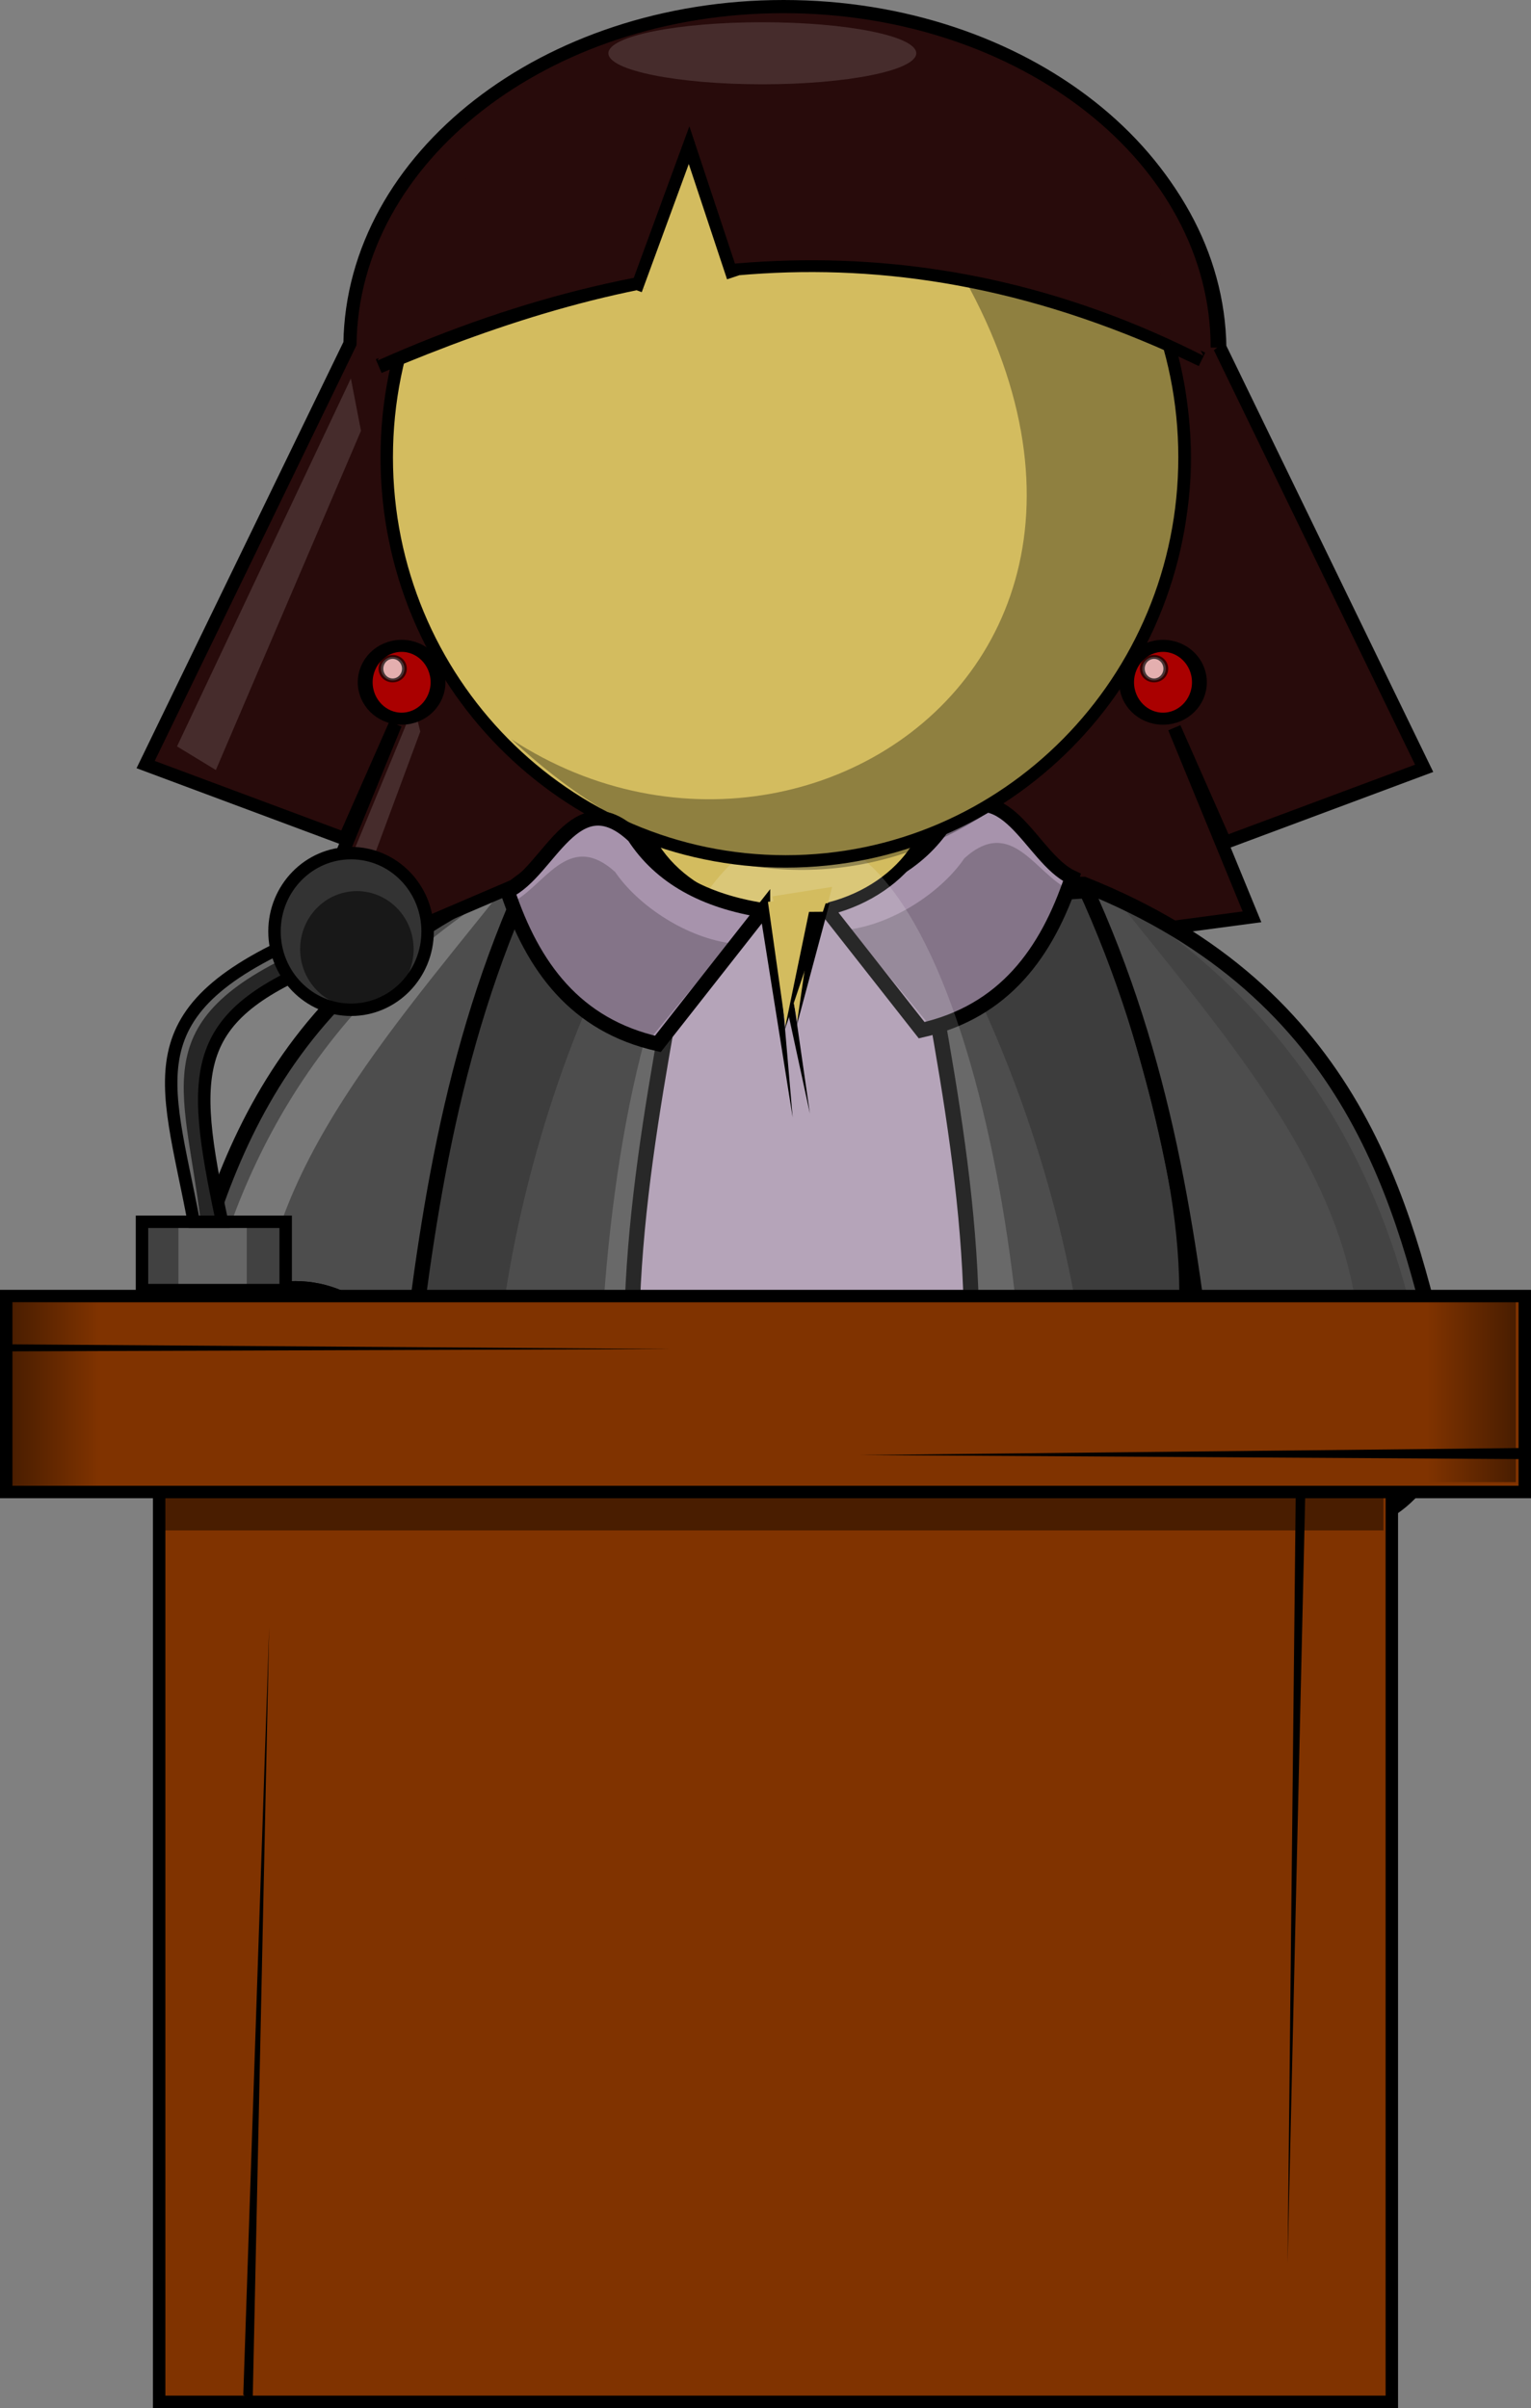 <?xml version="1.0" encoding="UTF-8" standalone="no"?>
<!-- Created with Inkscape (http://www.inkscape.org/) -->

<svg
   xmlns:dc="http://purl.org/dc/elements/1.1/"
   xmlns:cc="http://creativecommons.org/ns#"
   xmlns:rdf="http://www.w3.org/1999/02/22-rdf-syntax-ns#"
   xmlns:svg="http://www.w3.org/2000/svg"
   xmlns="http://www.w3.org/2000/svg"
   xmlns:xlink="http://www.w3.org/1999/xlink"
   xmlns:sodipodi="http://sodipodi.sourceforge.net/DTD/sodipodi-0.dtd"
   xmlns:inkscape="http://www.inkscape.org/namespaces/inkscape"
   width="419.437"
   height="659.709"
   id="svg7305"
   version="1.1"
   inkscape:version="0.48.3.1 r9886"
   sodipodi:docname="parlamentaria.svg">
  <rect width="100%" height="100%" fill="#808080" stroke="none"/>
  <defs
     id="defs7307">
    <inkscape:perspective
       sodipodi:type="inkscape:persp3d"
       inkscape:vp_x="0 : 240 : 1"
       inkscape:vp_y="0 : 1000 : 0"
       inkscape:vp_z="640 : 240 : 1"
       inkscape:persp3d-origin="320 : 160 : 1"
       id="perspective7313" />
    <inkscape:perspective
       id="perspective7230"
       inkscape:persp3d-origin="0.5 : 0.33333333 : 1"
       inkscape:vp_z="1 : 0.5 : 1"
       inkscape:vp_y="0 : 1000 : 0"
       inkscape:vp_x="0 : 0.5 : 1"
       sodipodi:type="inkscape:persp3d" />
    <inkscape:perspective
       id="perspective7570"
       inkscape:persp3d-origin="0.5 : 0.33333333 : 1"
       inkscape:vp_z="1 : 0.5 : 1"
       inkscape:vp_y="0 : 1000 : 0"
       inkscape:vp_x="0 : 0.5 : 1"
       sodipodi:type="inkscape:persp3d" />
    <inkscape:perspective
       id="perspective8532"
       inkscape:persp3d-origin="0.5 : 0.33333333 : 1"
       inkscape:vp_z="1 : 0.5 : 1"
       inkscape:vp_y="0 : 1000 : 0"
       inkscape:vp_x="0 : 0.5 : 1"
       sodipodi:type="inkscape:persp3d" />
    <linearGradient
       inkscape:collect="always"
       xlink:href="#linearGradient7005"
       id="linearGradient7011"
       x1="278.423"
       y1="336.561"
       x2="286.883"
       y2="336.561"
       gradientUnits="userSpaceOnUse" />
    <linearGradient
       inkscape:collect="always"
       id="linearGradient7005">
      <stop
         style="stop-color:#ffffff;stop-opacity:1;"
         offset="0"
         id="stop7007" />
      <stop
         style="stop-color:#ffffff;stop-opacity:0;"
         offset="1"
         id="stop7009" />
    </linearGradient>
    <linearGradient
       y2="336.561"
       x2="286.883"
       y1="336.561"
       x1="278.423"
       gradientUnits="userSpaceOnUse"
       id="linearGradient7036"
       xlink:href="#linearGradient7005-3"
       inkscape:collect="always" />
    <linearGradient
       inkscape:collect="always"
       id="linearGradient7005-3">
      <stop
         style="stop-color:#ffffff;stop-opacity:1;"
         offset="0"
         id="stop7007-3" />
      <stop
         style="stop-color:#ffffff;stop-opacity:0;"
         offset="1"
         id="stop7009-7" />
    </linearGradient>
    <linearGradient
       inkscape:collect="always"
       xlink:href="#linearGradient7005"
       id="linearGradient6757"
       gradientUnits="userSpaceOnUse"
       x1="278.423"
       y1="336.561"
       x2="286.883"
       y2="336.561" />
    <linearGradient
       inkscape:collect="always"
       xlink:href="#linearGradient7005-3"
       id="linearGradient6759"
       gradientUnits="userSpaceOnUse"
       x1="278.423"
       y1="336.561"
       x2="286.883"
       y2="336.561" />
    <inkscape:perspective
       id="perspective6818"
       inkscape:persp3d-origin="0.5 : 0.33333333 : 1"
       inkscape:vp_z="1 : 0.5 : 1"
       inkscape:vp_y="0 : 1000 : 0"
       inkscape:vp_x="0 : 0.5 : 1"
       sodipodi:type="inkscape:persp3d" />
    <inkscape:perspective
       id="perspective6858"
       inkscape:persp3d-origin="0.5 : 0.33333333 : 1"
       inkscape:vp_z="1 : 0.5 : 1"
       inkscape:vp_y="0 : 1000 : 0"
       inkscape:vp_x="0 : 0.5 : 1"
       sodipodi:type="inkscape:persp3d" />
    <inkscape:perspective
       id="perspective6858-4"
       inkscape:persp3d-origin="0.5 : 0.33333333 : 1"
       inkscape:vp_z="1 : 0.5 : 1"
       inkscape:vp_y="0 : 1000 : 0"
       inkscape:vp_x="0 : 0.5 : 1"
       sodipodi:type="inkscape:persp3d" />
    <inkscape:perspective
       id="perspective6889"
       inkscape:persp3d-origin="0.5 : 0.33333333 : 1"
       inkscape:vp_z="1 : 0.5 : 1"
       inkscape:vp_y="0 : 1000 : 0"
       inkscape:vp_x="0 : 0.5 : 1"
       sodipodi:type="inkscape:persp3d" />
    <inkscape:perspective
       id="perspective13690"
       inkscape:persp3d-origin="0.5 : 0.33333333 : 1"
       inkscape:vp_z="1 : 0.5 : 1"
       inkscape:vp_y="0 : 1000 : 0"
       inkscape:vp_x="0 : 0.5 : 1"
       sodipodi:type="inkscape:persp3d" />
    <inkscape:perspective
       id="perspective20513"
       inkscape:persp3d-origin="0.5 : 0.33333333 : 1"
       inkscape:vp_z="1 : 0.5 : 1"
       inkscape:vp_y="0 : 1000 : 0"
       inkscape:vp_x="0 : 0.5 : 1"
       sodipodi:type="inkscape:persp3d" />
    <inkscape:perspective
       id="perspective13934"
       inkscape:persp3d-origin="0.5 : 0.33333333 : 1"
       inkscape:vp_z="1 : 0.5 : 1"
       inkscape:vp_y="0 : 1000 : 0"
       inkscape:vp_x="0 : 0.5 : 1"
       sodipodi:type="inkscape:persp3d" />
    <inkscape:perspective
       id="perspective14682"
       inkscape:persp3d-origin="0.5 : 0.33333333 : 1"
       inkscape:vp_z="1 : 0.5 : 1"
       inkscape:vp_y="0 : 1000 : 0"
       inkscape:vp_x="0 : 0.5 : 1"
       sodipodi:type="inkscape:persp3d" />
    <inkscape:perspective
       id="perspective3001"
       inkscape:persp3d-origin="0.5 : 0.33333333 : 1"
       inkscape:vp_z="1 : 0.5 : 1"
       inkscape:vp_y="0 : 1000 : 0"
       inkscape:vp_x="0 : 0.5 : 1"
       sodipodi:type="inkscape:persp3d" />
    <inkscape:perspective
       id="perspective3797"
       inkscape:persp3d-origin="0.5 : 0.33333333 : 1"
       inkscape:vp_z="1 : 0.5 : 1"
       inkscape:vp_y="0 : 1000 : 0"
       inkscape:vp_x="0 : 0.5 : 1"
       sodipodi:type="inkscape:persp3d" />
    <inkscape:perspective
       id="perspective3828"
       inkscape:persp3d-origin="0.5 : 0.33333333 : 1"
       inkscape:vp_z="1 : 0.5 : 1"
       inkscape:vp_y="0 : 1000 : 0"
       inkscape:vp_x="0 : 0.5 : 1"
       sodipodi:type="inkscape:persp3d" />
    <inkscape:perspective
       id="perspective3876"
       inkscape:persp3d-origin="0.5 : 0.33333333 : 1"
       inkscape:vp_z="1 : 0.5 : 1"
       inkscape:vp_y="0 : 1000 : 0"
       inkscape:vp_x="0 : 0.5 : 1"
       sodipodi:type="inkscape:persp3d" />
    <inkscape:perspective
       id="perspective3897"
       inkscape:persp3d-origin="0.5 : 0.33333333 : 1"
       inkscape:vp_z="1 : 0.5 : 1"
       inkscape:vp_y="0 : 1000 : 0"
       inkscape:vp_x="0 : 0.5 : 1"
       sodipodi:type="inkscape:persp3d" />
    <inkscape:perspective
       id="perspective3923"
       inkscape:persp3d-origin="0.5 : 0.33333333 : 1"
       inkscape:vp_z="1 : 0.5 : 1"
       inkscape:vp_y="0 : 1000 : 0"
       inkscape:vp_x="0 : 0.5 : 1"
       sodipodi:type="inkscape:persp3d" />
    <inkscape:perspective
       id="perspective9784"
       inkscape:persp3d-origin="0.5 : 0.33333333 : 1"
       inkscape:vp_z="1 : 0.5 : 1"
       inkscape:vp_y="0 : 1000 : 0"
       inkscape:vp_x="0 : 0.5 : 1"
       sodipodi:type="inkscape:persp3d" />
    <inkscape:perspective
       id="perspective9900"
       inkscape:persp3d-origin="0.5 : 0.33333333 : 1"
       inkscape:vp_z="1 : 0.5 : 1"
       inkscape:vp_y="0 : 1000 : 0"
       inkscape:vp_x="0 : 0.5 : 1"
       sodipodi:type="inkscape:persp3d" />
    <inkscape:perspective
       id="perspective12228"
       inkscape:persp3d-origin="0.5 : 0.33333333 : 1"
       inkscape:vp_z="1 : 0.5 : 1"
       inkscape:vp_y="0 : 1000 : 0"
       inkscape:vp_x="0 : 0.5 : 1"
       sodipodi:type="inkscape:persp3d" />
    <inkscape:perspective
       id="perspective12671"
       inkscape:persp3d-origin="0.5 : 0.33333333 : 1"
       inkscape:vp_z="1 : 0.5 : 1"
       inkscape:vp_y="0 : 1000 : 0"
       inkscape:vp_x="0 : 0.5 : 1"
       sodipodi:type="inkscape:persp3d" />
    <inkscape:perspective
       id="perspective3443"
       inkscape:persp3d-origin="0.5 : 0.33333333 : 1"
       inkscape:vp_z="1 : 0.5 : 1"
       inkscape:vp_y="0 : 1000 : 0"
       inkscape:vp_x="0 : 0.5 : 1"
       sodipodi:type="inkscape:persp3d" />
    <inkscape:perspective
       id="perspective3443-6"
       inkscape:persp3d-origin="0.5 : 0.33333333 : 1"
       inkscape:vp_z="1 : 0.5 : 1"
       inkscape:vp_y="0 : 1000 : 0"
       inkscape:vp_x="0 : 0.5 : 1"
       sodipodi:type="inkscape:persp3d" />
    <inkscape:perspective
       id="perspective3443-61"
       inkscape:persp3d-origin="0.5 : 0.33333333 : 1"
       inkscape:vp_z="1 : 0.5 : 1"
       inkscape:vp_y="0 : 1000 : 0"
       inkscape:vp_x="0 : 0.5 : 1"
       sodipodi:type="inkscape:persp3d" />
    <inkscape:perspective
       id="perspective3443-7"
       inkscape:persp3d-origin="0.5 : 0.33333333 : 1"
       inkscape:vp_z="1 : 0.5 : 1"
       inkscape:vp_y="0 : 1000 : 0"
       inkscape:vp_x="0 : 0.5 : 1"
       sodipodi:type="inkscape:persp3d" />
    <inkscape:perspective
       id="perspective3443-2"
       inkscape:persp3d-origin="0.5 : 0.33333333 : 1"
       inkscape:vp_z="1 : 0.5 : 1"
       inkscape:vp_y="0 : 1000 : 0"
       inkscape:vp_x="0 : 0.5 : 1"
       sodipodi:type="inkscape:persp3d" />
    <inkscape:perspective
       id="perspective3443-23"
       inkscape:persp3d-origin="0.5 : 0.33333333 : 1"
       inkscape:vp_z="1 : 0.5 : 1"
       inkscape:vp_y="0 : 1000 : 0"
       inkscape:vp_x="0 : 0.5 : 1"
       sodipodi:type="inkscape:persp3d" />
    <inkscape:perspective
       id="perspective3443-5"
       inkscape:persp3d-origin="0.5 : 0.33333333 : 1"
       inkscape:vp_z="1 : 0.5 : 1"
       inkscape:vp_y="0 : 1000 : 0"
       inkscape:vp_x="0 : 0.5 : 1"
       sodipodi:type="inkscape:persp3d" />
    <inkscape:perspective
       id="perspective3443-22"
       inkscape:persp3d-origin="0.5 : 0.33333333 : 1"
       inkscape:vp_z="1 : 0.5 : 1"
       inkscape:vp_y="0 : 1000 : 0"
       inkscape:vp_x="0 : 0.5 : 1"
       sodipodi:type="inkscape:persp3d" />
    <inkscape:perspective
       id="perspective3443-9"
       inkscape:persp3d-origin="0.5 : 0.33333333 : 1"
       inkscape:vp_z="1 : 0.5 : 1"
       inkscape:vp_y="0 : 1000 : 0"
       inkscape:vp_x="0 : 0.5 : 1"
       sodipodi:type="inkscape:persp3d" />
    <inkscape:perspective
       id="perspective3534"
       inkscape:persp3d-origin="0.5 : 0.33333333 : 1"
       inkscape:vp_z="1 : 0.5 : 1"
       inkscape:vp_y="0 : 1000 : 0"
       inkscape:vp_x="0 : 0.5 : 1"
       sodipodi:type="inkscape:persp3d" />
    <inkscape:perspective
       id="perspective3534-6"
       inkscape:persp3d-origin="0.5 : 0.33333333 : 1"
       inkscape:vp_z="1 : 0.5 : 1"
       inkscape:vp_y="0 : 1000 : 0"
       inkscape:vp_x="0 : 0.5 : 1"
       sodipodi:type="inkscape:persp3d" />
    <inkscape:perspective
       id="perspective3534-1"
       inkscape:persp3d-origin="0.5 : 0.33333333 : 1"
       inkscape:vp_z="1 : 0.5 : 1"
       inkscape:vp_y="0 : 1000 : 0"
       inkscape:vp_x="0 : 0.5 : 1"
       sodipodi:type="inkscape:persp3d" />
    <inkscape:perspective
       id="perspective3534-2"
       inkscape:persp3d-origin="0.5 : 0.33333333 : 1"
       inkscape:vp_z="1 : 0.5 : 1"
       inkscape:vp_y="0 : 1000 : 0"
       inkscape:vp_x="0 : 0.5 : 1"
       sodipodi:type="inkscape:persp3d" />
    <inkscape:perspective
       id="perspective3534-3"
       inkscape:persp3d-origin="0.5 : 0.33333333 : 1"
       inkscape:vp_z="1 : 0.5 : 1"
       inkscape:vp_y="0 : 1000 : 0"
       inkscape:vp_x="0 : 0.5 : 1"
       sodipodi:type="inkscape:persp3d" />
    <inkscape:perspective
       id="perspective3605"
       inkscape:persp3d-origin="0.5 : 0.33333333 : 1"
       inkscape:vp_z="1 : 0.5 : 1"
       inkscape:vp_y="0 : 1000 : 0"
       inkscape:vp_x="0 : 0.5 : 1"
       sodipodi:type="inkscape:persp3d" />
    <inkscape:perspective
       id="perspective3605-9"
       inkscape:persp3d-origin="0.5 : 0.33333333 : 1"
       inkscape:vp_z="1 : 0.5 : 1"
       inkscape:vp_y="0 : 1000 : 0"
       inkscape:vp_x="0 : 0.5 : 1"
       sodipodi:type="inkscape:persp3d" />
    <inkscape:perspective
       id="perspective3605-7"
       inkscape:persp3d-origin="0.5 : 0.33333333 : 1"
       inkscape:vp_z="1 : 0.5 : 1"
       inkscape:vp_y="0 : 1000 : 0"
       inkscape:vp_x="0 : 0.5 : 1"
       sodipodi:type="inkscape:persp3d" />
    <inkscape:perspective
       id="perspective3605-4"
       inkscape:persp3d-origin="0.5 : 0.33333333 : 1"
       inkscape:vp_z="1 : 0.5 : 1"
       inkscape:vp_y="0 : 1000 : 0"
       inkscape:vp_x="0 : 0.5 : 1"
       sodipodi:type="inkscape:persp3d" />
    <inkscape:perspective
       id="perspective3653"
       inkscape:persp3d-origin="0.5 : 0.33333333 : 1"
       inkscape:vp_z="1 : 0.5 : 1"
       inkscape:vp_y="0 : 1000 : 0"
       inkscape:vp_x="0 : 0.5 : 1"
       sodipodi:type="inkscape:persp3d" />
    <inkscape:perspective
       id="perspective3733"
       inkscape:persp3d-origin="0.5 : 0.33333333 : 1"
       inkscape:vp_z="1 : 0.5 : 1"
       inkscape:vp_y="0 : 1000 : 0"
       inkscape:vp_x="0 : 0.5 : 1"
       sodipodi:type="inkscape:persp3d" />
    <inkscape:perspective
       id="perspective3733-2"
       inkscape:persp3d-origin="0.5 : 0.33333333 : 1"
       inkscape:vp_z="1 : 0.5 : 1"
       inkscape:vp_y="0 : 1000 : 0"
       inkscape:vp_x="0 : 0.5 : 1"
       sodipodi:type="inkscape:persp3d" />
    <inkscape:perspective
       id="perspective4121"
       inkscape:persp3d-origin="0.5 : 0.33333333 : 1"
       inkscape:vp_z="1 : 0.5 : 1"
       inkscape:vp_y="0 : 1000 : 0"
       inkscape:vp_x="0 : 0.5 : 1"
       sodipodi:type="inkscape:persp3d" />
    <inkscape:perspective
       id="perspective4143"
       inkscape:persp3d-origin="0.5 : 0.33333333 : 1"
       inkscape:vp_z="1 : 0.5 : 1"
       inkscape:vp_y="0 : 1000 : 0"
       inkscape:vp_x="0 : 0.5 : 1"
       sodipodi:type="inkscape:persp3d" />
    <inkscape:perspective
       id="perspective4164"
       inkscape:persp3d-origin="0.5 : 0.33333333 : 1"
       inkscape:vp_z="1 : 0.5 : 1"
       inkscape:vp_y="0 : 1000 : 0"
       inkscape:vp_x="0 : 0.5 : 1"
       sodipodi:type="inkscape:persp3d" />
    <inkscape:perspective
       id="perspective4186"
       inkscape:persp3d-origin="0.5 : 0.33333333 : 1"
       inkscape:vp_z="1 : 0.5 : 1"
       inkscape:vp_y="0 : 1000 : 0"
       inkscape:vp_x="0 : 0.5 : 1"
       sodipodi:type="inkscape:persp3d" />
    <inkscape:perspective
       id="perspective4207"
       inkscape:persp3d-origin="0.5 : 0.33333333 : 1"
       inkscape:vp_z="1 : 0.5 : 1"
       inkscape:vp_y="0 : 1000 : 0"
       inkscape:vp_x="0 : 0.5 : 1"
       sodipodi:type="inkscape:persp3d" />
    <inkscape:perspective
       id="perspective4207-5"
       inkscape:persp3d-origin="0.5 : 0.33333333 : 1"
       inkscape:vp_z="1 : 0.5 : 1"
       inkscape:vp_y="0 : 1000 : 0"
       inkscape:vp_x="0 : 0.5 : 1"
       sodipodi:type="inkscape:persp3d" />
    <inkscape:perspective
       id="perspective4237"
       inkscape:persp3d-origin="0.5 : 0.33333333 : 1"
       inkscape:vp_z="1 : 0.5 : 1"
       inkscape:vp_y="0 : 1000 : 0"
       inkscape:vp_x="0 : 0.5 : 1"
       sodipodi:type="inkscape:persp3d" />
    <inkscape:perspective
       id="perspective4314"
       inkscape:persp3d-origin="0.5 : 0.33333333 : 1"
       inkscape:vp_z="1 : 0.5 : 1"
       inkscape:vp_y="0 : 1000 : 0"
       inkscape:vp_x="0 : 0.5 : 1"
       sodipodi:type="inkscape:persp3d" />
    <inkscape:perspective
       id="perspective4336"
       inkscape:persp3d-origin="0.5 : 0.33333333 : 1"
       inkscape:vp_z="1 : 0.5 : 1"
       inkscape:vp_y="0 : 1000 : 0"
       inkscape:vp_x="0 : 0.5 : 1"
       sodipodi:type="inkscape:persp3d" />
    <inkscape:perspective
       id="perspective4357"
       inkscape:persp3d-origin="0.5 : 0.33333333 : 1"
       inkscape:vp_z="1 : 0.5 : 1"
       inkscape:vp_y="0 : 1000 : 0"
       inkscape:vp_x="0 : 0.5 : 1"
       sodipodi:type="inkscape:persp3d" />
    <inkscape:perspective
       id="perspective4357-8"
       inkscape:persp3d-origin="0.5 : 0.33333333 : 1"
       inkscape:vp_z="1 : 0.5 : 1"
       inkscape:vp_y="0 : 1000 : 0"
       inkscape:vp_x="0 : 0.5 : 1"
       sodipodi:type="inkscape:persp3d" />
    <inkscape:perspective
       id="perspective4387"
       inkscape:persp3d-origin="0.5 : 0.33333333 : 1"
       inkscape:vp_z="1 : 0.5 : 1"
       inkscape:vp_y="0 : 1000 : 0"
       inkscape:vp_x="0 : 0.5 : 1"
       sodipodi:type="inkscape:persp3d" />
    <inkscape:perspective
       id="perspective4387-4"
       inkscape:persp3d-origin="0.5 : 0.33333333 : 1"
       inkscape:vp_z="1 : 0.5 : 1"
       inkscape:vp_y="0 : 1000 : 0"
       inkscape:vp_x="0 : 0.5 : 1"
       sodipodi:type="inkscape:persp3d" />
    <inkscape:perspective
       id="perspective5212"
       inkscape:persp3d-origin="0.5 : 0.33333333 : 1"
       inkscape:vp_z="1 : 0.5 : 1"
       inkscape:vp_y="0 : 1000 : 0"
       inkscape:vp_x="0 : 0.5 : 1"
       sodipodi:type="inkscape:persp3d" />
    <inkscape:perspective
       id="perspective5233"
       inkscape:persp3d-origin="0.5 : 0.33333333 : 1"
       inkscape:vp_z="1 : 0.5 : 1"
       inkscape:vp_y="0 : 1000 : 0"
       inkscape:vp_x="0 : 0.5 : 1"
       sodipodi:type="inkscape:persp3d" />
    <inkscape:perspective
       id="perspective5233-9"
       inkscape:persp3d-origin="0.5 : 0.33333333 : 1"
       inkscape:vp_z="1 : 0.5 : 1"
       inkscape:vp_y="0 : 1000 : 0"
       inkscape:vp_x="0 : 0.5 : 1"
       sodipodi:type="inkscape:persp3d" />
    <inkscape:perspective
       id="perspective5265"
       inkscape:persp3d-origin="0.5 : 0.33333333 : 1"
       inkscape:vp_z="1 : 0.5 : 1"
       inkscape:vp_y="0 : 1000 : 0"
       inkscape:vp_x="0 : 0.5 : 1"
       sodipodi:type="inkscape:persp3d" />
    <inkscape:perspective
       id="perspective5265-3"
       inkscape:persp3d-origin="0.5 : 0.33333333 : 1"
       inkscape:vp_z="1 : 0.5 : 1"
       inkscape:vp_y="0 : 1000 : 0"
       inkscape:vp_x="0 : 0.5 : 1"
       sodipodi:type="inkscape:persp3d" />
    <inkscape:perspective
       id="perspective5265-8"
       inkscape:persp3d-origin="0.5 : 0.33333333 : 1"
       inkscape:vp_z="1 : 0.5 : 1"
       inkscape:vp_y="0 : 1000 : 0"
       inkscape:vp_x="0 : 0.5 : 1"
       sodipodi:type="inkscape:persp3d" />
    <inkscape:perspective
       id="perspective5307"
       inkscape:persp3d-origin="0.5 : 0.33333333 : 1"
       inkscape:vp_z="1 : 0.5 : 1"
       inkscape:vp_y="0 : 1000 : 0"
       inkscape:vp_x="0 : 0.5 : 1"
       sodipodi:type="inkscape:persp3d" />
    <inkscape:perspective
       id="perspective5341"
       inkscape:persp3d-origin="0.5 : 0.33333333 : 1"
       inkscape:vp_z="1 : 0.5 : 1"
       inkscape:vp_y="0 : 1000 : 0"
       inkscape:vp_x="0 : 0.5 : 1"
       sodipodi:type="inkscape:persp3d" />
    <linearGradient
       inkscape:collect="always"
       xlink:href="#linearGradient5325-9"
       id="linearGradient5331-8"
       x1="-654.876"
       y1="746.788"
       x2="-630.689"
       y2="746.788"
       gradientUnits="userSpaceOnUse" />
    <linearGradient
       inkscape:collect="always"
       id="linearGradient5325-9">
      <stop
         style="stop-color:#000000;stop-opacity:1;"
         offset="0"
         id="stop5327-6" />
      <stop
         style="stop-color:#000000;stop-opacity:0;"
         offset="1"
         id="stop5329-4" />
    </linearGradient>
    <inkscape:perspective
       id="perspective5398"
       inkscape:persp3d-origin="0.5 : 0.33333333 : 1"
       inkscape:vp_z="1 : 0.5 : 1"
       inkscape:vp_y="0 : 1000 : 0"
       inkscape:vp_x="0 : 0.5 : 1"
       sodipodi:type="inkscape:persp3d" />
    <inkscape:perspective
       id="perspective5421"
       inkscape:persp3d-origin="0.5 : 0.33333333 : 1"
       inkscape:vp_z="1 : 0.5 : 1"
       inkscape:vp_y="0 : 1000 : 0"
       inkscape:vp_x="0 : 0.5 : 1"
       sodipodi:type="inkscape:persp3d" />
    <inkscape:perspective
       id="perspective5445"
       inkscape:persp3d-origin="0.5 : 0.33333333 : 1"
       inkscape:vp_z="1 : 0.5 : 1"
       inkscape:vp_y="0 : 1000 : 0"
       inkscape:vp_x="0 : 0.5 : 1"
       sodipodi:type="inkscape:persp3d" />
    <inkscape:perspective
       id="perspective5467"
       inkscape:persp3d-origin="0.5 : 0.33333333 : 1"
       inkscape:vp_z="1 : 0.5 : 1"
       inkscape:vp_y="0 : 1000 : 0"
       inkscape:vp_x="0 : 0.5 : 1"
       sodipodi:type="inkscape:persp3d" />
    <inkscape:perspective
       id="perspective5489"
       inkscape:persp3d-origin="0.5 : 0.33333333 : 1"
       inkscape:vp_z="1 : 0.5 : 1"
       inkscape:vp_y="0 : 1000 : 0"
       inkscape:vp_x="0 : 0.5 : 1"
       sodipodi:type="inkscape:persp3d" />
    <inkscape:perspective
       id="perspective5518"
       inkscape:persp3d-origin="0.5 : 0.33333333 : 1"
       inkscape:vp_z="1 : 0.5 : 1"
       inkscape:vp_y="0 : 1000 : 0"
       inkscape:vp_x="0 : 0.5 : 1"
       sodipodi:type="inkscape:persp3d" />
    <linearGradient
       inkscape:collect="always"
       xlink:href="#linearGradient5325-8"
       id="linearGradient5382-4"
       gradientUnits="userSpaceOnUse"
       x1="-654.876"
       y1="746.788"
       x2="-630.689"
       y2="746.788" />
    <linearGradient
       inkscape:collect="always"
       id="linearGradient5325-8">
      <stop
         style="stop-color:#000000;stop-opacity:1;"
         offset="0"
         id="stop5327-8" />
      <stop
         style="stop-color:#000000;stop-opacity:0;"
         offset="1"
         id="stop5329-8" />
    </linearGradient>
    <linearGradient
       inkscape:collect="always"
       id="linearGradient5325-9-7">
      <stop
         style="stop-color:#000000;stop-opacity:1;"
         offset="0"
         id="stop5327-6-7" />
      <stop
         style="stop-color:#000000;stop-opacity:0;"
         offset="1"
         id="stop5329-4-6" />
    </linearGradient>
    <linearGradient
       y2="746.788"
       x2="-630.689"
       y1="746.788"
       x1="-654.876"
       gradientTransform="translate(897.431,-162.738)"
       gradientUnits="userSpaceOnUse"
       id="linearGradient5540"
       xlink:href="#linearGradient5325-9-7"
       inkscape:collect="always" />
    <inkscape:perspective
       id="perspective5585"
       inkscape:persp3d-origin="0.5 : 0.33333333 : 1"
       inkscape:vp_z="1 : 0.5 : 1"
       inkscape:vp_y="0 : 1000 : 0"
       inkscape:vp_x="0 : 0.5 : 1"
       sodipodi:type="inkscape:persp3d" />
    <inkscape:perspective
       id="perspective5606"
       inkscape:persp3d-origin="0.5 : 0.33333333 : 1"
       inkscape:vp_z="1 : 0.5 : 1"
       inkscape:vp_y="0 : 1000 : 0"
       inkscape:vp_x="0 : 0.5 : 1"
       sodipodi:type="inkscape:persp3d" />
    <inkscape:perspective
       id="perspective5628"
       inkscape:persp3d-origin="0.5 : 0.33333333 : 1"
       inkscape:vp_z="1 : 0.5 : 1"
       inkscape:vp_y="0 : 1000 : 0"
       inkscape:vp_x="0 : 0.5 : 1"
       sodipodi:type="inkscape:persp3d" />
    <linearGradient
       inkscape:collect="always"
       xlink:href="#linearGradient5325-92"
       id="linearGradient5382-6"
       gradientUnits="userSpaceOnUse"
       x1="-654.876"
       y1="746.788"
       x2="-630.689"
       y2="746.788" />
    <linearGradient
       inkscape:collect="always"
       id="linearGradient5325-92">
      <stop
         style="stop-color:#000000;stop-opacity:1;"
         offset="0"
         id="stop5327-2" />
      <stop
         style="stop-color:#000000;stop-opacity:0;"
         offset="1"
         id="stop5329-47" />
    </linearGradient>
    <linearGradient
       inkscape:collect="always"
       xlink:href="#linearGradient5325-9-5"
       id="linearGradient5384-7"
       gradientUnits="userSpaceOnUse"
       gradientTransform="translate(897.431,-162.738)"
       x1="-654.876"
       y1="746.788"
       x2="-630.689"
       y2="746.788" />
    <linearGradient
       inkscape:collect="always"
       id="linearGradient5325-9-5">
      <stop
         style="stop-color:#000000;stop-opacity:1;"
         offset="0"
         id="stop5327-6-4" />
      <stop
         style="stop-color:#000000;stop-opacity:0;"
         offset="1"
         id="stop5329-4-8" />
    </linearGradient>
    <linearGradient
       y2="746.788"
       x2="-630.689"
       y1="746.788"
       x1="-654.876"
       gradientTransform="translate(897.431,-162.738)"
       gradientUnits="userSpaceOnUse"
       id="linearGradient5657"
       xlink:href="#linearGradient5325-9-5"
       inkscape:collect="always" />
    <inkscape:perspective
       id="perspective6198"
       inkscape:persp3d-origin="0.5 : 0.33333333 : 1"
       inkscape:vp_z="1 : 0.5 : 1"
       inkscape:vp_y="0 : 1000 : 0"
       inkscape:vp_x="0 : 0.5 : 1"
       sodipodi:type="inkscape:persp3d" />
    <inkscape:perspective
       id="perspective6789"
       inkscape:persp3d-origin="0.5 : 0.33333333 : 1"
       inkscape:vp_z="1 : 0.5 : 1"
       inkscape:vp_y="0 : 1000 : 0"
       inkscape:vp_x="0 : 0.5 : 1"
       sodipodi:type="inkscape:persp3d" />
    <inkscape:perspective
       id="perspective7589"
       inkscape:persp3d-origin="0.5 : 0.33333333 : 1"
       inkscape:vp_z="1 : 0.5 : 1"
       inkscape:vp_y="0 : 1000 : 0"
       inkscape:vp_x="0 : 0.5 : 1"
       sodipodi:type="inkscape:persp3d" />
    <linearGradient
       inkscape:collect="always"
       xlink:href="#linearGradient5325-92"
       id="linearGradient7895"
       gradientUnits="userSpaceOnUse"
       x1="-654.876"
       y1="746.788"
       x2="-630.689"
       y2="746.788" />
    <linearGradient
       inkscape:collect="always"
       xlink:href="#linearGradient5325-9-5"
       id="linearGradient7897"
       gradientUnits="userSpaceOnUse"
       gradientTransform="translate(897.431,-162.738)"
       x1="-654.876"
       y1="746.788"
       x2="-630.689"
       y2="746.788" />
    <inkscape:perspective
       id="perspective8042"
       inkscape:persp3d-origin="0.5 : 0.33333333 : 1"
       inkscape:vp_z="1 : 0.5 : 1"
       inkscape:vp_y="0 : 1000 : 0"
       inkscape:vp_x="0 : 0.5 : 1"
       sodipodi:type="inkscape:persp3d" />
    <inkscape:perspective
       id="perspective8042-6"
       inkscape:persp3d-origin="0.5 : 0.33333333 : 1"
       inkscape:vp_z="1 : 0.5 : 1"
       inkscape:vp_y="0 : 1000 : 0"
       inkscape:vp_x="0 : 0.5 : 1"
       sodipodi:type="inkscape:persp3d" />
    <inkscape:perspective
       id="perspective8144"
       inkscape:persp3d-origin="0.5 : 0.33333333 : 1"
       inkscape:vp_z="1 : 0.5 : 1"
       inkscape:vp_y="0 : 1000 : 0"
       inkscape:vp_x="0 : 0.5 : 1"
       sodipodi:type="inkscape:persp3d" />
    <inkscape:perspective
       id="perspective8186"
       inkscape:persp3d-origin="0.5 : 0.33333333 : 1"
       inkscape:vp_z="1 : 0.5 : 1"
       inkscape:vp_y="0 : 1000 : 0"
       inkscape:vp_x="0 : 0.5 : 1"
       sodipodi:type="inkscape:persp3d" />
    <inkscape:perspective
       id="perspective8186-2"
       inkscape:persp3d-origin="0.5 : 0.33333333 : 1"
       inkscape:vp_z="1 : 0.5 : 1"
       inkscape:vp_y="0 : 1000 : 0"
       inkscape:vp_x="0 : 0.5 : 1"
       sodipodi:type="inkscape:persp3d" />
    <inkscape:perspective
       id="perspective8224"
       inkscape:persp3d-origin="0.5 : 0.33333333 : 1"
       inkscape:vp_z="1 : 0.5 : 1"
       inkscape:vp_y="0 : 1000 : 0"
       inkscape:vp_x="0 : 0.5 : 1"
       sodipodi:type="inkscape:persp3d" />
  </defs>
  <sodipodi:namedview
     id="base"
     pagecolor="#ffffff"
     bordercolor="#666666"
     borderopacity="1.0"
     inkscape:pageopacity="0.0"
     inkscape:pageshadow="2"
     inkscape:zoom="0.38736264"
     inkscape:cx="328.63896"
     inkscape:cy="239.46988"
     inkscape:current-layer="layer1"
     inkscape:document-units="px"
     showgrid="false"
     inkscape:window-width="1264"
     inkscape:window-height="715"
     inkscape:window-x="0"
     inkscape:window-y="48"
     inkscape:window-maximized="1"
     fit-margin-top="0"
     fit-margin-left="0"
     fit-margin-right="0"
     fit-margin-bottom="0" />
  <g
     id="layer1"
     inkscape:label="Layer 1"
     inkscape:groupmode="layer"
     transform="translate(-30.282,207.591)">
    <g
       id="g8289">
      <path
         d="m 311.429,356.416 c 0,15.286 -12.232,27.679 -27.321,27.679 -15.089,0 -27.321,-12.392 -27.321,-27.679 0,-15.286 12.232,-27.679 27.321,-27.679 15.089,0 27.321,12.392 27.321,27.679 z"
         sodipodi:ry="27.678572"
         sodipodi:rx="27.321428"
         sodipodi:cy="356.41592"
         sodipodi:cx="284.10715"
         id="path5403-1-1-6-8-1-2"
         style="color:#000000;fill:#a793ac;fill-opacity:1;fill-rule:nonzero;stroke:none;stroke-width:1px;marker:none;visibility:visible;display:inline;overflow:visible;enable-background:accumulate"
         sodipodi:type="arc"
         transform="matrix(4,0,0,4,-887.891,-1311.798)" />
      <path
         sodipodi:nodetypes="ccccc"
         id="path3059-1-4-8"
         d="m 150.732,117.781 -2.561,26.593 c 61.518,27.797 126.663,39.54 207.059,4.768 -1.324,-9.346 -3.302,-29.517 -4.626,-37.864 l -199.872,6.503 z"
         style="color:#000000;fill:#a793ac;fill-opacity:1;fill-rule:nonzero;stroke:none;stroke-width:4px;marker:none;visibility:visible;display:inline;overflow:visible;enable-background:accumulate"
         inkscape:connector-curvature="0" />
      <path
         sodipodi:nodetypes="cc"
         id="path10909-4"
         d="m 144.901,145.915 c 78.069,33.946 147.293,30.299 211.436,5.06"
         style="fill:none;stroke:#000000;stroke-width:4px;stroke-linecap:butt;stroke-linejoin:miter;stroke-opacity:1"
         inkscape:connector-curvature="0" />
      <path
         sodipodi:nodetypes="ccccc"
         id="path9147-3"
         d="m 354.619,161.764 -60.812,33.349 c 7.895,-54.283 -3.6,-104.688 -12.424,-155.627 l 49.696,-3.269 c 11.729,41.849 28.241,83.699 23.54,125.548 z"
         style="color:#000000;fill:#4d4d4d;fill-opacity:1;fill-rule:nonzero;stroke:#000000;stroke-width:4.157px;stroke-linecap:butt;stroke-linejoin:miter;stroke-miterlimit:4;stroke-opacity:1;stroke-dasharray:none;stroke-dashoffset:0;marker:none;visibility:visible;display:inline;overflow:visible;enable-background:accumulate"
         inkscape:connector-curvature="0" />
      <path
         sodipodi:nodetypes="ccccccc"
         id="path5951-4-9-9-3-6-5"
         d="m 275.765,26.018 c 43.107,60.564 69.122,171.991 42.279,215.618 l 40.185,-19.881 -2.715,-52.784 c 4.679,-37.214 -8.863,-97.324 -35,-142.857 l -20.923,-9.637 -23.826,9.541 z"
         style="opacity:0.21;fill:#000000;stroke:none"
         inkscape:connector-curvature="0" />
      <path
         sodipodi:nodetypes="ccccc"
         id="path9147"
         d="m 145.129,165.36 60.812,33.349 c -7.895,-54.283 3.6,-104.688 12.424,-155.627 l -49.696,-3.269 c -11.729,41.849 -28.241,83.699 -23.54,125.548 z"
         style="color:#000000;fill:#4d4d4d;fill-opacity:1;fill-rule:nonzero;stroke:#000000;stroke-width:4.157px;stroke-linecap:butt;stroke-linejoin:miter;stroke-miterlimit:4;stroke-opacity:1;stroke-dasharray:none;stroke-dashoffset:0;marker:none;visibility:visible;display:inline;overflow:visible;enable-background:accumulate"
         inkscape:connector-curvature="0" />
      <path
         sodipodi:nodetypes="cscccccccc"
         id="path7314-4-2-5"
         d="m 126.862,-111.334 c 0,-51.596 53.191,-93.423 118.806,-93.423 65.072,0 118.036,41.163 118.798,92.329 l 55.979,115.324 -54.56,20.344 -13.871,-31.442 21.269,51.786 -27.742,3.699 -18.7,-11.751 -28.446,-20.704"
         style="color:#000000;fill:#280b0b;fill-opacity:1;fill-rule:nonzero;stroke:#000000;stroke-width:3.608px;stroke-linecap:butt;stroke-linejoin:miter;stroke-miterlimit:4;stroke-opacity:1;stroke-dashoffset:0;marker:none;visibility:visible;display:inline;overflow:visible;enable-background:accumulate"
         inkscape:connector-curvature="0" />
      <g
         transform="matrix(4,0,0,4,-1156.942,-3591.882)"
         id="g3096-5-9-4">
        <g
           id="g3090-1-2-7"
           transform="translate(2,2)">
          <path
             d="m 311.429,356.416 c 0,15.286 -12.232,27.679 -27.321,27.679 -15.089,0 -27.321,-12.392 -27.321,-27.679 0,-15.286 12.232,-27.679 27.321,-27.679 15.089,0 27.321,12.392 27.321,27.679 z"
             sodipodi:ry="27.678572"
             sodipodi:rx="27.321428"
             sodipodi:cy="356.41592"
             sodipodi:cx="284.10715"
             id="path5403-8-9-1-0-7-6-6"
             style="color:#000000;fill:#d3bc5f;fill-opacity:1;fill-rule:nonzero;stroke:#000000;stroke-width:2.982px;stroke-linecap:butt;stroke-linejoin:miter;stroke-miterlimit:4;stroke-opacity:1;stroke-dasharray:none;stroke-dashoffset:0;marker:none;visibility:visible;display:inline;overflow:visible;enable-background:accumulate"
             sodipodi:type="arc"
             transform="matrix(0.286,0,0,0.286,304.613,838.91)" />
          <path
             sodipodi:nodetypes="ccccccc"
             id="path6893-5-9-7-4-8-5"
             d="m 378.327,942.485 9.284,-0.16 c 2.546,3.306 0.352,5.039 -3.54,5.702 6.194,1.95 7.564,-1.583 9.416,-5.142 l -0.498,-4.263 c -4.167,2.923 -9.326,1.547 -14.27,1.076 -0.596,1.86 -0.262,1.86 -0.392,2.787 z"
             style="opacity:0.322;color:#000000;fill:#000000;fill-opacity:1;fill-rule:nonzero;stroke:none;stroke-width:1px;marker:none;visibility:visible;display:inline;overflow:visible;enable-background:accumulate"
             inkscape:connector-curvature="0" />
          <path
             sodipodi:nodetypes="cccc"
             id="path5614-8-2-9-3-5-6"
             d="m 369.031,904.642 c 18.707,7.428 21.977,22.329 24.505,32.806 -4.046,4.074 -9.467,4.851 -15.893,3.214 -1.404,-12.143 -3.01,-23.877 -8.612,-36.02 z"
             style="color:#000000;fill:#4d4d4d;fill-opacity:1;fill-rule:nonzero;stroke:#000000;stroke-width:1.039px;stroke-linecap:butt;stroke-linejoin:miter;stroke-miterlimit:4;stroke-opacity:1;stroke-dasharray:none;stroke-dashoffset:0;marker:none;visibility:visible;display:inline;overflow:visible;enable-background:accumulate"
             inkscape:connector-curvature="0" />
          <path
             sodipodi:nodetypes="cccc"
             id="path6260-4-2-2-1-2-9"
             d="m 371.16,905.512 c 8.817,11.043 18.089,21.355 16.607,34.044 2.361,-1.068 3.039,-1.174 4.421,-2.404 -2.108,-11.396 -7.788,-23.485 -21.028,-31.64 z"
             style="opacity:0.133;color:#000000;fill:#000000;fill-opacity:1;fill-rule:nonzero;stroke:none;stroke-width:1px;marker:none;visibility:visible;display:inline;overflow:visible;enable-background:accumulate"
             inkscape:connector-curvature="0" />
        </g>
      </g>
      <g
         transform="matrix(4,0,0,4,-1153.911,-3586.135)"
         id="g4037-4-8-3">
        <g
           id="g3084-6-3-7"
           transform="translate(0,0.758)">
          <path
             d="m 311.429,356.416 c 0,15.286 -12.232,27.679 -27.321,27.679 -15.089,0 -27.321,-12.392 -27.321,-27.679 0,-15.286 12.232,-27.679 27.321,-27.679 15.089,0 27.321,12.392 27.321,27.679 z"
             sodipodi:ry="27.678572"
             sodipodi:rx="27.321428"
             sodipodi:cy="356.41592"
             sodipodi:cx="284.10715"
             id="path5403-8-7-2-9-6-4"
             style="color:#000000;fill:#d3bc5f;fill-opacity:1;fill-rule:nonzero;stroke:#000000;stroke-width:2.982px;stroke-linecap:butt;stroke-linejoin:miter;stroke-miterlimit:4;stroke-opacity:1;stroke-dasharray:none;stroke-dashoffset:0;marker:none;visibility:visible;display:inline;overflow:visible;enable-background:accumulate"
             sodipodi:type="arc"
             transform="matrix(0.286,0,0,0.286,234.996,839.023)" />
          <path
             sodipodi:nodetypes="cccc"
             id="path5614-3-8-4-7-5"
             d="m 332.356,903.731 c -18.707,7.428 -21.936,22.738 -24.464,33.214 4.046,4.074 9.467,4.851 15.893,3.214 1.404,-12.143 2.969,-24.286 8.571,-36.429 z"
             style="color:#000000;fill:#4d4d4d;fill-opacity:1;fill-rule:nonzero;stroke:#000000;stroke-width:1.039px;stroke-linecap:butt;stroke-linejoin:miter;stroke-miterlimit:4;stroke-opacity:1;stroke-dasharray:none;stroke-dashoffset:0;marker:none;visibility:visible;display:inline;overflow:visible;enable-background:accumulate"
             inkscape:connector-curvature="0" />
          <path
             sodipodi:nodetypes="cccc"
             id="path6260-6-1-22-8-2"
             d="m 330.551,904.707 c -8.817,11.043 -18.089,21.355 -16.607,34.044 -2.361,-1.068 -3.039,-1.174 -4.421,-2.404 2.108,-11.396 7.788,-23.485 21.028,-31.64 z"
             style="opacity:0.24;color:#000000;fill:#ffffff;fill-opacity:1;fill-rule:nonzero;stroke:none;stroke-width:1px;marker:none;visibility:visible;display:inline;overflow:visible;enable-background:accumulate"
             inkscape:connector-curvature="0" />
          <path
             sodipodi:nodetypes="ccccccc"
             id="path6893-1-9-6-7-5"
             d="m 308.817,939.454 7.702,3.157 c 1.744,3.791 -0.856,4.516 -4.798,4.293 5.602,3.283 8.764,1.413 11.364,-1.641 0.2,-2.095 1.31,-5.31 -0.505,-4.924 -4.714,1.919 -9.428,-0.71 -14.142,-2.273 l 0.379,1.389 z"
             style="opacity:0.322;color:#000000;fill:#000000;fill-opacity:1;fill-rule:nonzero;stroke:none;stroke-width:1px;marker:none;visibility:visible;display:inline;overflow:visible;enable-background:accumulate"
             inkscape:connector-curvature="0" />
        </g>
      </g>
      <path
         sodipodi:nodetypes="cscccccccc"
         id="path7314-2-4"
         d="m 363.764,-112.364 c 0,-51.596 -53.191,-93.423 -118.806,-93.423 -65.072,0 -118.036,41.163 -118.798,92.329 l -55.979,115.324 54.56,20.344 13.871,-31.442 -21.269,51.786 27.742,3.699 25.893,-11.097 22.887,-17.108"
         style="color:#000000;fill:#280b0b;fill-opacity:1;fill-rule:nonzero;stroke:#000000;stroke-width:3.608px;stroke-linecap:butt;stroke-linejoin:miter;stroke-miterlimit:4;stroke-opacity:1;stroke-dasharray:none;stroke-dashoffset:0;marker:none;visibility:visible;display:inline;overflow:visible;enable-background:accumulate"
         inkscape:connector-curvature="0" />
      <g
         id="g11105-8-7"
         transform="matrix(-4,0,0,4,1971.784,-3544.343)">
        <path
           style="color:#000000;fill:#a793ac;fill-opacity:1;fill-rule:nonzero;stroke:#000000;stroke-width:1px;stroke-linecap:butt;stroke-linejoin:miter;stroke-miterlimit:4;stroke-opacity:1;stroke-dasharray:none;stroke-dashoffset:0;marker:none;visibility:visible;display:inline;overflow:visible;enable-background:accumulate"
           d="m 429.445,587.323 -7.193,9.155 c -5.641,-1.279 -8.567,-5.274 -10.299,-10.462 2.869,-1.336 4.601,-7.601 8.664,-3.76 1.823,2.809 4.825,4.438 8.828,5.068 z"
           id="path11030-9-4"
           transform="translate(0,308.268)"
           sodipodi:nodetypes="ccccc"
           inkscape:connector-curvature="0" />
        <path
           style="opacity:0.21;color:#000000;fill:#000000;fill-opacity:1;fill-rule:nonzero;stroke:none;stroke-width:0.785px;marker:none;visibility:visible;display:inline;overflow:visible;enable-background:accumulate"
           d="m 427.144,897.844 -5.28,6.374 c -4.526,-0.982 -8.345,-5.111 -9.734,-9.095 2.302,-1.026 3.936,-5.1 7.197,-2.151 1.462,2.157 4.607,4.388 7.818,4.872 z"
           id="path11030-0-9-4"
           sodipodi:nodetypes="ccccc"
           inkscape:connector-curvature="0" />
      </g>
      <path
         sodipodi:nodetypes="ccccccc"
         id="path5951-5-5-9-5-3"
         d="m 215.125,24.329 c -43.107,60.564 -64.733,174.589 -37.889,218.216 l -39.872,-17.898 4.579,-52.819 c 7.116,-49.569 14.816,-98.888 35,-142.857 l 17.092,-11.206 21.09,6.564 z"
         style="opacity:0.21;fill:#000000;stroke:none"
         inkscape:connector-curvature="0" />
      <path
         transform="matrix(4,0,0,4,-1474.793,-2324.626)"
         d="m 440.295,583.362 c 0,4.692 -4.58,8.496 -10.23,8.496 -5.65,0 -10.23,-3.804 -10.23,-8.496 0,-4.692 4.58,-8.496 10.23,-8.496 5.65,0 10.23,3.804 10.23,8.496 z"
         sodipodi:ry="8.4961138"
         sodipodi:rx="10.230014"
         sodipodi:cy="583.36188"
         sodipodi:cx="430.06519"
         id="path10956-0"
         style="color:#000000;fill:#d3bc5f;fill-opacity:1;fill-rule:nonzero;stroke:#000000;stroke-width:0.852px;stroke-linecap:butt;stroke-linejoin:miter;stroke-miterlimit:4;stroke-opacity:1;stroke-dasharray:none;stroke-dashoffset:0;marker:none;visibility:visible;display:inline;overflow:visible;enable-background:accumulate"
         sodipodi:type="arc" />
      <path
         style="opacity:0.159;color:#000000;fill:#ffffff;fill-opacity:1;fill-rule:nonzero;stroke:none;stroke-width:1px;marker:none;visibility:visible;display:inline;overflow:visible;enable-background:accumulate"
         d="m 306.181,247.213 c -18.89,5.706 -76.417,12.85 -105.684,0.156 C 185.349,194.529 196.461,6.748 255.69,21.881 c 46.605,11.908 65.554,169.473 50.49,225.333 l 0,-8.4e-4 z"
         id="path5975-5-7-6-8-0"
         sodipodi:nodetypes="ccscc"
         inkscape:connector-curvature="0" />
      <path
         transform="matrix(4,0,0,4,-890.915,-1507.979)"
         d="m 311.429,356.416 c 0,15.286 -12.232,27.679 -27.321,27.679 -15.089,0 -27.321,-12.392 -27.321,-27.679 0,-15.286 12.232,-27.679 27.321,-27.679 15.089,0 27.321,12.392 27.321,27.679 z"
         sodipodi:ry="27.678572"
         sodipodi:rx="27.321428"
         sodipodi:cy="356.41592"
         sodipodi:cx="284.10715"
         id="path5403-5-2-2-3-7"
         style="color:#000000;fill:#d3bc5f;fill-opacity:1;fill-rule:nonzero;stroke:#000000;stroke-width:0.852px;stroke-linecap:butt;stroke-linejoin:miter;stroke-miterlimit:4;stroke-opacity:1;stroke-dasharray:none;stroke-dashoffset:0;marker:none;visibility:visible;display:inline;overflow:visible;enable-background:accumulate"
         sodipodi:type="arc" />
      <path
         id="path4642-8-5-8"
         d="m 182.521,-81 21.213,-52.528 -2.525,54.548 -18.688,-2.02 z"
         style="color:#000000;fill:#d3bc5f;fill-opacity:1;fill-rule:nonzero;stroke:none;stroke-width:0.852px;marker:none;visibility:visible;display:inline;overflow:visible;enable-background:accumulate"
         inkscape:connector-curvature="0" />
      <path
         sodipodi:nodetypes="cccc"
         id="path4675-0-1-6"
         d="m 243.232,-193.648 c 150.895,138.478 17.782,247.762 -72.857,188.572 72.853,67.834 147.988,29.973 176.306,-36.378 38.916,-74.504 -44.085,-158.51 -103.449,-152.194 z"
         style="opacity:0.322;color:#000000;fill:#000000;fill-opacity:1;fill-rule:nonzero;stroke:none;stroke-width:1px;marker:none;visibility:visible;display:inline;overflow:visible;enable-background:accumulate"
         inkscape:connector-curvature="0" />
      <path
         sodipodi:nodetypes="cc"
         id="path7312-7-8"
         d="m 359.587,-109.138 c -87.529,-42.186 -158.397,-26.595 -225.56,1.844"
         style="fill:none;stroke:#000000;stroke-width:4.078px;stroke-linecap:butt;stroke-linejoin:miter;stroke-opacity:1"
         inkscape:connector-curvature="0" />
      <path
         sodipodi:nodetypes="cccc"
         id="path7339-8-8"
         d="m 133.721,-108.816 c 79.688,-35.468 155.277,-37.326 226.248,-1.308 -24.362,-47.71 -48.819,-95.3 -115.739,-90.238 -95.941,19.433 -94.101,57.2 -110.508,91.546 z"
         style="color:#000000;fill:#280b0b;fill-opacity:1;fill-rule:nonzero;stroke:none;stroke-width:0.902px;marker:none;visibility:visible;display:inline;overflow:visible;enable-background:accumulate"
         inkscape:connector-curvature="0" />
      <path
         sodipodi:nodetypes="ccc"
         id="path7349-94-4"
         d="m 204.5,-128.139 14.565,-39.686 12.022,36.219"
         style="color:#000000;fill:#d3bc5f;fill-opacity:1;fill-rule:nonzero;stroke:#000000;stroke-width:3.407px;stroke-linecap:butt;stroke-linejoin:miter;stroke-miterlimit:4;stroke-opacity:1;stroke-dasharray:none;stroke-dashoffset:0;marker:none;visibility:visible;display:inline;overflow:visible;enable-background:accumulate"
         inkscape:connector-curvature="0" />
      <path
         transform="matrix(3.245,0,0,3.152,-1993.362,-1303.026)"
         d="m 700.975,352.166 c 0,1.49 -5.819,2.697 -12.996,2.697 -7.178,0 -12.996,-1.208 -12.996,-2.697 0,-1.49 5.819,-2.697 12.996,-2.697 7.178,0 12.996,1.208 12.996,2.697 z"
         sodipodi:ry="2.6973166"
         sodipodi:rx="12.996161"
         sodipodi:cy="352.1662"
         sodipodi:cx="687.97919"
         id="path7395-1-3"
         style="opacity:0.137;color:#000000;fill:#ffffff;fill-opacity:1;fill-rule:nonzero;stroke:none;stroke-width:0.902px;marker:none;visibility:visible;display:inline;overflow:visible;enable-background:accumulate"
         sodipodi:type="arc" />
      <path
         sodipodi:nodetypes="ccc"
         id="path7349-9-6-1"
         d="m 203.276,-117.354 14.565,-39.686 12.022,36.219"
         style="color:#000000;fill:#d3bc5f;fill-opacity:1;fill-rule:nonzero;stroke:none;stroke-width:0.852px;marker:none;visibility:visible;display:inline;overflow:visible;enable-background:accumulate"
         inkscape:connector-curvature="0" />
      <path
         id="path9696-4-4"
         d="m 129.18,-89.573 -39.764,92.937 -10.635,-6.473 47.624,-100.797 2.774,14.334 z"
         style="opacity:0.137;color:#000000;fill:#ffffff;fill-opacity:1;fill-rule:nonzero;stroke:none;stroke-width:0.721px;marker:none;visibility:visible;display:inline;overflow:visible;enable-background:accumulate"
         inkscape:connector-curvature="0" />
      <path
         id="path9696-5-3-9"
         d="m 145.421,-7.173 -17.57,47.391 -5.47,-2.971 21.302,-51.51 1.738,7.09 z"
         style="opacity:0.137;color:#000000;fill:#ffffff;fill-opacity:1;fill-rule:nonzero;stroke:none;stroke-width:0.721px;marker:none;visibility:visible;display:inline;overflow:visible;enable-background:accumulate"
         inkscape:connector-curvature="0" />
      <g
         transform="matrix(4,0,0,4,-1478.492,-3540.589)"
         id="g11105-2">
        <path
           style="color:#000000;fill:#a793ac;fill-opacity:1;fill-rule:nonzero;stroke:#000000;stroke-width:1px;stroke-linecap:butt;stroke-linejoin:miter;stroke-miterlimit:4;stroke-opacity:1;stroke-dasharray:none;stroke-dashoffset:0;marker:none;visibility:visible;display:inline;overflow:visible;enable-background:accumulate"
           d="m 429.445,587.323 -7.193,9.155 c -5.641,-1.279 -8.567,-5.274 -10.299,-10.462 2.869,-1.336 4.601,-7.601 8.664,-3.76 1.823,2.809 4.825,4.438 8.828,5.068 z"
           id="path11030-06"
           transform="translate(0,308.268)"
           sodipodi:nodetypes="ccccc"
           inkscape:connector-curvature="0" />
        <path
           style="opacity:0.21;color:#000000;fill:#000000;fill-opacity:1;fill-rule:nonzero;stroke:none;stroke-width:0.785px;marker:none;visibility:visible;display:inline;overflow:visible;enable-background:accumulate"
           d="m 427.144,897.844 -5.28,6.374 c -4.526,-0.982 -8.345,-5.111 -9.734,-9.095 2.302,-1.026 3.936,-5.1 7.197,-2.151 1.462,2.157 4.607,4.388 7.818,4.872 z"
           id="path11030-0-8"
           sodipodi:nodetypes="ccccc"
           inkscape:connector-curvature="0" />
      </g>
      <g
         transform="matrix(4,0,0,4,-1486.339,-3540.916)"
         id="g11444-9">
        <path
           sodipodi:type="arc"
           style="color:#000000;fill:#aa0000;fill-opacity:1;fill-rule:nonzero;stroke:#000000;stroke-width:1px;marker:none;visibility:visible;display:inline;overflow:visible;enable-background:accumulate"
           id="path11420-2"
           sodipodi:cx="407.04959"
           sodipodi:cy="572.36536"
           sodipodi:rx="2.452106"
           sodipodi:ry="3.0242639"
           d="m 409.502,572.365 c 0,1.67 -1.098,3.024 -2.452,3.024 -1.354,0 -2.452,-1.354 -2.452,-3.024 0,-1.67 1.098,-3.024 2.452,-3.024 1.354,0 2.452,1.354 2.452,3.024 z"
           transform="matrix(1.017,0,0,0.825,-7.308,407.858)" />
        <path
           sodipodi:type="arc"
           style="opacity:0.687;color:#000000;fill:#ffffff;fill-opacity:1;fill-rule:nonzero;stroke:#000000;stroke-width:1px;marker:none;visibility:visible;display:inline;overflow:visible;enable-background:accumulate"
           id="path11420-6-6"
           sodipodi:cx="407.04959"
           sodipodi:cy="572.36536"
           sodipodi:rx="2.452106"
           sodipodi:ry="3.0242639"
           d="m 409.502,572.365 c 0,1.67 -1.098,3.024 -2.452,3.024 -1.354,0 -2.452,-1.354 -2.452,-3.024 0,-1.67 1.098,-3.024 2.452,-3.024 1.354,0 2.452,1.354 2.452,3.024 z"
           transform="matrix(0.328,0,0,0.266,272.537,726.88)" />
      </g>
      <g
         id="g11444-5-6"
         transform="matrix(4,0,0,4,-1277.746,-3540.916)">
        <path
           sodipodi:type="arc"
           style="color:#000000;fill:#aa0000;fill-opacity:1;fill-rule:nonzero;stroke:#000000;stroke-width:1px;marker:none;visibility:visible;display:inline;overflow:visible;enable-background:accumulate"
           id="path11420-5-4"
           sodipodi:cx="407.04959"
           sodipodi:cy="572.36536"
           sodipodi:rx="2.452106"
           sodipodi:ry="3.0242639"
           d="m 409.502,572.365 c 0,1.67 -1.098,3.024 -2.452,3.024 -1.354,0 -2.452,-1.354 -2.452,-3.024 0,-1.67 1.098,-3.024 2.452,-3.024 1.354,0 2.452,1.354 2.452,3.024 z"
           transform="matrix(1.017,0,0,0.825,-7.308,407.858)" />
        <path
           sodipodi:type="arc"
           style="opacity:0.687;color:#000000;fill:#ffffff;fill-opacity:1;fill-rule:nonzero;stroke:#000000;stroke-width:1px;marker:none;visibility:visible;display:inline;overflow:visible;enable-background:accumulate"
           id="path11420-6-3-9"
           sodipodi:cx="407.04959"
           sodipodi:cy="572.36536"
           sodipodi:rx="2.452106"
           sodipodi:ry="3.0242639"
           d="m 409.502,572.365 c 0,1.67 -1.098,3.024 -2.452,3.024 -1.354,0 -2.452,-1.354 -2.452,-3.024 0,-1.67 1.098,-3.024 2.452,-3.024 1.354,0 2.452,1.354 2.452,3.024 z"
           transform="matrix(0.328,0,0,0.266,272.537,726.88)" />
      </g>
      <g
         id="g9876"
         transform="matrix(0.998,-0.058,0.059,1.014,35.207,-93.646)">
        <path
           style="fill:#000000;stroke:none"
           d="m 196.521,303.429 9.035,56.794 -4.84,-56.149 -4.195,-0.645 z"
           id="path10568-5"
           transform="translate(0,-160)"
           sodipodi:nodetypes="cccc"
           inkscape:connector-curvature="0" />
        <path
           style="color:#000000;fill:#d3bc5f;fill-opacity:1;fill-rule:nonzero;stroke:none;stroke-width:3.407px;marker:none;visibility:visible;display:inline;overflow:visible;enable-background:accumulate"
           d="m 198.78,301.17 4.84,34.206 11.617,-35.819 -16.457,1.613 z"
           id="path10592-0"
           transform="translate(0,-160)"
           inkscape:connector-curvature="0" />
        <path
           style="fill:#000000;stroke:none"
           d="m 214.279,143.882 -10.99,32.655 6.745,-32.622 4.245,-0.032 z"
           id="path10568-8-4"
           sodipodi:nodetypes="cccc"
           inkscape:connector-curvature="0" />
      </g>
      <path
         sodipodi:nodetypes="cccc"
         id="path10568"
         d="m 238.408,41.733 9.035,56.794 -4.84,-56.149 -4.195,-0.645 z"
         style="fill:#000000;stroke:none"
         inkscape:connector-curvature="0" />
      <path
         id="path10592"
         d="m 240.667,39.475 4.84,34.206 11.617,-35.819 -16.457,1.613 z"
         style="color:#000000;fill:#d3bc5f;fill-opacity:1;fill-rule:nonzero;stroke:none;stroke-width:3.407px;marker:none;visibility:visible;display:inline;overflow:visible;enable-background:accumulate"
         inkscape:connector-curvature="0" />
      <path
         sodipodi:nodetypes="cccc"
         id="path10568-8"
         d="m 256.165,42.186 -10.99,32.655 6.745,-32.622 4.245,-0.032 z"
         style="fill:#000000;stroke:none"
         inkscape:connector-curvature="0" />
      <path
         d="m 311.429,356.416 c 0,15.286 -12.232,27.679 -27.321,27.679 -15.089,0 -27.321,-12.392 -27.321,-27.679 0,-15.286 12.232,-27.679 27.321,-27.679 15.089,0 27.321,12.392 27.321,27.679 z"
         sodipodi:ry="27.678572"
         sodipodi:rx="27.321428"
         sodipodi:cy="356.41592"
         sodipodi:cx="284.10715"
         id="path5403-8-7-2-3-7-7-1-4-9-5-8-2-9"
         style="color:#000000;fill:#d3bc5f;fill-opacity:1;fill-rule:nonzero;stroke:#000000;stroke-width:2.982px;stroke-linecap:butt;stroke-linejoin:miter;stroke-miterlimit:4;stroke-opacity:1;stroke-dasharray:none;stroke-dashoffset:0;marker:none;visibility:visible;display:inline;overflow:visible;enable-background:accumulate"
         sodipodi:type="arc"
         transform="matrix(1.142,0,0,1.142,-213.288,-230.342)" />
      <path
         sodipodi:nodetypes="ccccc"
         id="path13142"
         d="m 82.889,159.538 -3.626,10.879 c 24.714,18.704 48.014,15.963 62.552,11.332 l 0.906,-10.879 -59.832,-11.332 z"
         style="color:#000000;fill:#f2f2f2;fill-opacity:1;fill-rule:nonzero;stroke:#000000;stroke-width:4px;stroke-linecap:butt;stroke-linejoin:miter;stroke-miterlimit:4;stroke-opacity:1;stroke-dasharray:none;stroke-dashoffset:0;marker:none;visibility:visible;display:inline;overflow:visible;enable-background:accumulate"
         inkscape:connector-curvature="0" />
      <path
         sodipodi:nodetypes="ccccccc"
         id="path6893-1-9-3-4-6-5-0-7-1-5-3-2"
         d="m 81.997,171.382 30.81,12.627 c 6.976,15.164 -3.424,18.064 -19.193,17.172 22.41,13.132 35.056,5.654 45.457,-6.566 0.8,-8.379 5.24,-21.238 -2.02,-19.698 -18.856,7.678 -37.712,-2.838 -56.568,-9.091 l 1.515,5.556 z"
         style="opacity:0.322;color:#000000;fill:#000000;fill-opacity:1;fill-rule:nonzero;stroke:none;stroke-width:1px;marker:none;visibility:visible;display:inline;overflow:visible;enable-background:accumulate"
         inkscape:connector-curvature="0" />
      <path
         d="m 311.429,356.416 c 0,15.286 -12.232,27.679 -27.321,27.679 -15.089,0 -27.321,-12.392 -27.321,-27.679 0,-15.286 12.232,-27.679 27.321,-27.679 15.089,0 27.321,12.392 27.321,27.679 z"
         sodipodi:ry="27.678572"
         sodipodi:rx="27.321428"
         sodipodi:cy="356.41592"
         sodipodi:cx="284.10715"
         id="path5403-8-7-2-3-7-7-1-4-9-5-8-2-9-7"
         style="color:#000000;fill:#d3bc5f;fill-opacity:1;fill-rule:nonzero;stroke:#000000;stroke-width:2.982px;stroke-linecap:butt;stroke-linejoin:miter;stroke-miterlimit:4;stroke-opacity:1;stroke-dasharray:none;stroke-dashoffset:0;marker:none;visibility:visible;display:inline;overflow:visible;enable-background:accumulate"
         sodipodi:type="arc"
         transform="matrix(1.142,0,0,1.142,-213.288,-230.342)" />
      <g
         transform="translate(291.631,-357.899)"
         id="g5718">
        <g
           id="g5371-1"
           transform="translate(396.478,-53.7)">
          <rect
             y="611.928"
             x="-614.224"
             height="250.085"
             width="337.706"
             id="rect4430-2"
             style="color:#000000;fill:#803300;fill-opacity:1;fill-rule:nonzero;stroke:#000000;stroke-width:3.407px;stroke-linecap:butt;stroke-linejoin:miter;stroke-miterlimit:4;stroke-opacity:1;stroke-dasharray:none;stroke-dashoffset:0;marker:none;visibility:visible;display:inline;overflow:visible;enable-background:accumulate" />
          <rect
             y="559.076"
             x="-656.124"
             height="53.68"
             width="416.03"
             id="rect4430-5-8"
             style="color:#000000;fill:#803300;fill-opacity:1;fill-rule:nonzero;stroke:#000000;stroke-width:3.407px;stroke-linecap:butt;stroke-linejoin:miter;stroke-miterlimit:4;stroke-opacity:1;stroke-dasharray:none;stroke-dashoffset:0;marker:none;visibility:visible;display:inline;overflow:visible;enable-background:accumulate" />
          <path
             sodipodi:nodetypes="cccc"
             transform="translate(0,-160)"
             id="path5255-9"
             d="m -239.44,763.754 -182.645,-1.129 182.645,-1.936 0,3.066 z"
             style="fill:#000000;stroke:none"
             inkscape:connector-curvature="0" />
          <path
             sodipodi:nodetypes="cccc"
             id="path5255-5-3"
             d="m -656.684,574.227 182.645,-0.645 -182.323,-1.291 -0.323,1.936 z"
             style="fill:#000000;stroke:none"
             inkscape:connector-curvature="0" />
          <path
             sodipodi:nodetypes="cccc"
             transform="translate(0,-160)"
             id="path5289-6"
             d="m -588.596,1021.426 4.518,-211.688 -7.099,210.397 2.582,1.291 z"
             style="color:#000000;fill:#000000;fill-opacity:1;fill-rule:nonzero;stroke:none;stroke-width:1px;marker:none;visibility:visible;display:inline;overflow:visible;enable-background:accumulate"
             inkscape:connector-curvature="0" />
          <path
             sodipodi:nodetypes="cccc"
             id="path5289-1-8"
             d="m -300.214,612.437 -4.865,211.68 2.229,-210.505 2.636,-1.175 z"
             style="color:#000000;fill:#000000;fill-opacity:1;fill-rule:nonzero;stroke:none;stroke-width:1px;marker:none;visibility:visible;display:inline;overflow:visible;enable-background:accumulate"
             inkscape:connector-curvature="0" />
          <rect
             transform="translate(0,-160)"
             y="771.66"
             x="-615.702"
             height="11.617"
             width="336.894"
             id="rect5321-0"
             style="opacity:0.429;color:#000000;fill:#000000;fill-opacity:1;fill-rule:nonzero;stroke:none;stroke-width:3.407px;marker:none;visibility:visible;display:inline;overflow:visible;enable-background:accumulate" />
          <rect
             transform="translate(0,-160)"
             y="720.776"
             x="-654.876"
             height="52.025"
             width="24.187"
             id="rect5323-2"
             style="opacity:0.429;color:#000000;fill:url(#linearGradient7895);fill-opacity:1;fill-rule:nonzero;stroke:none;stroke-width:3.407px;marker:none;visibility:visible;display:inline;overflow:visible;enable-background:accumulate" />
          <rect
             transform="scale(-1,1)"
             y="558.038"
             x="242.555"
             height="52.025"
             width="24.187"
             id="rect5323-3-1"
             style="opacity:0.429;color:#000000;fill:url(#linearGradient7897);fill-opacity:1;fill-rule:nonzero;stroke:none;stroke-width:3.407px;marker:none;visibility:visible;display:inline;overflow:visible;enable-background:accumulate" />
        </g>
        <rect
           style="color:#000000;fill:#666666;fill-opacity:1;fill-rule:nonzero;stroke:#000000;stroke-width:3.407px;marker:none;visibility:visible;display:inline;overflow:visible;enable-background:accumulate"
           id="rect5386-0"
           width="39.369"
           height="18.716"
           x="-222.451"
           y="485.031" />
        <path
           style="color:#000000;fill:#666666;fill-opacity:1;fill-rule:nonzero;stroke:#000000;stroke-width:3.407px;stroke-linecap:butt;stroke-linejoin:miter;stroke-miterlimit:4;stroke-opacity:1;stroke-dasharray:none;stroke-dashoffset:0;marker:none;visibility:visible;display:inline;overflow:visible;enable-background:accumulate"
           d="m -208.253,485.031 c -7.572,-40.179 -17.9,-58.815 35.174,-80.19 l 3.55,7.906 c -40.09,15.448 -39.994,29.743 -30.979,72.284 l -7.745,0 z"
           id="path5388-5"
           sodipodi:nodetypes="ccccc"
           inkscape:connector-curvature="0" />
        <path
           style="opacity:0.631;color:#000000;fill:#000000;fill-opacity:1;fill-rule:nonzero;stroke:none;stroke-width:2.524px;marker:none;visibility:visible;display:inline;overflow:visible;enable-background:accumulate"
           d="m -206.44,484.412 c -4.551,-37.295 -15.868,-55.239 30.713,-75.08 l 4.586,5.725 c -37.212,14.339 -37.769,29.867 -29.401,69.355 l -5.898,0 z"
           id="path5388-6-1"
           sodipodi:nodetypes="ccccc"
           inkscape:connector-curvature="0" />
        <path
           sodipodi:type="arc"
           style="color:#000000;fill:#333333;fill-opacity:1;fill-rule:nonzero;stroke:#000000;stroke-width:3.407px;stroke-linecap:butt;stroke-linejoin:miter;stroke-miterlimit:4;stroke-opacity:1;stroke-dasharray:none;stroke-dashoffset:0;marker:none;visibility:visible;display:inline;overflow:visible;enable-background:accumulate"
           id="path5411-1"
           sodipodi:cx="-452.57977"
           sodipodi:cy="290.19858"
           sodipodi:rx="20.975178"
           sodipodi:ry="21.459219"
           d="m -431.605,290.199 c 0,11.852 -9.391,21.459 -20.975,21.459 -11.584,0 -20.975,-9.608 -20.975,-21.459 0,-11.852 9.391,-21.459 20.975,-21.459 11.584,0 20.975,9.608 20.975,21.459 z"
           transform="translate(287.407,115.288)" />
        <path
           sodipodi:type="arc"
           style="opacity:0.528;color:#000000;fill:#000000;fill-opacity:1;fill-rule:nonzero;stroke:none;stroke-width:3.407px;marker:none;visibility:visible;display:inline;overflow:visible;enable-background:accumulate"
           id="path5411-3-0"
           sodipodi:cx="-452.57977"
           sodipodi:cy="290.19858"
           sodipodi:rx="20.975178"
           sodipodi:ry="21.459219"
           d="m -431.605,290.199 c 0,11.852 -9.391,21.459 -20.975,21.459 -11.584,0 -20.975,-9.608 -20.975,-21.459 0,-11.852 9.391,-21.459 20.975,-21.459 11.584,0 20.975,9.608 20.975,21.459 z"
           transform="matrix(0.741,0,0,0.741,171.785,195.3)" />
        <rect
           style="opacity:0.365;color:#000000;fill:#000000;fill-opacity:1;fill-rule:nonzero;stroke:none;stroke-width:3.407px;marker:none;visibility:visible;display:inline;overflow:visible;enable-background:accumulate"
           id="rect5435-85"
           width="9.127"
           height="16.429"
           x="-221.59"
           y="485.714" />
        <rect
           style="opacity:0.365;color:#000000;fill:#000000;fill-opacity:1;fill-rule:nonzero;stroke:none;stroke-width:3.407px;marker:none;visibility:visible;display:inline;overflow:visible;enable-background:accumulate"
           id="rect5435-8-0"
           width="9.127"
           height="16.429"
           x="184.624"
           y="485.942"
           transform="scale(-1,1)" />
      </g>
    </g>
  </g>
</svg>
